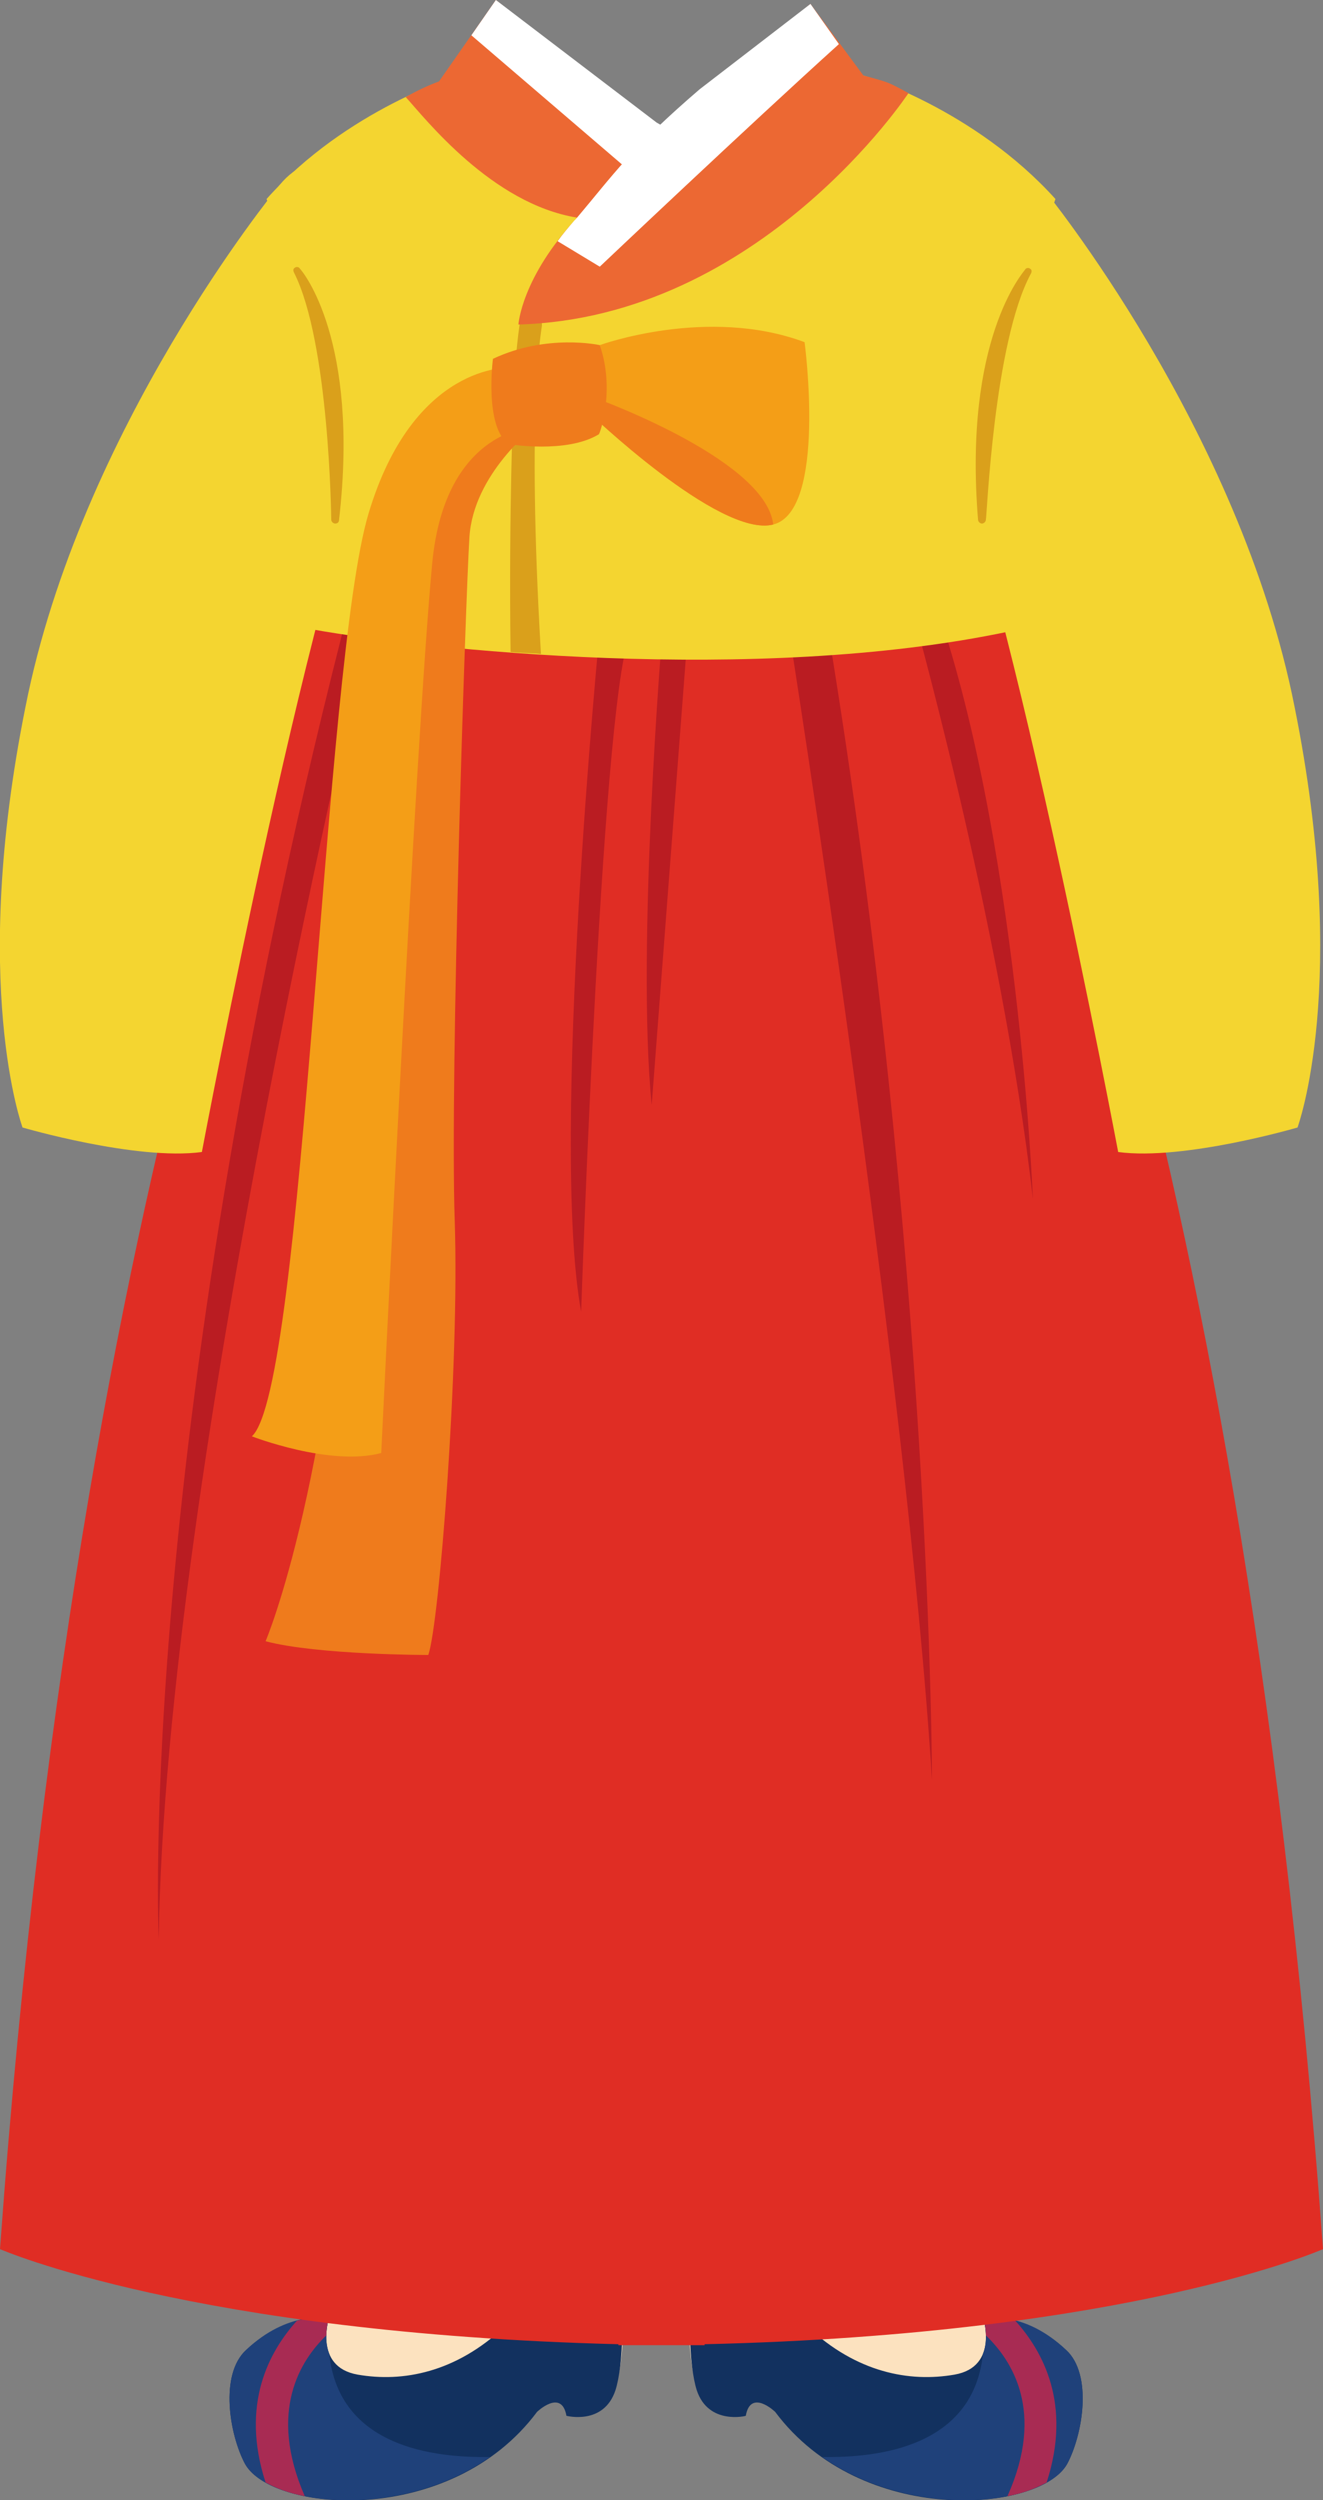 <?xml version="1.0" encoding="utf-8"?>
<!-- Generator: Adobe Illustrator 26.0.3, SVG Export Plug-In . SVG Version: 6.00 Build 0)  -->
<svg version="1.1" id="레이어_1" xmlns="http://www.w3.org/2000/svg" xmlns:xlink="http://www.w3.org/1999/xlink" x="0px"
	 y="0px" viewBox="0 0 135 255" style="enable-background:new 0 0 135 255;" xml:space="preserve">
<rect x="0" y="0" width="135" height="255" fill="#808080" stroke="none"/>
<g>
	<path style="fill:#FCE2BF;" d="M42.5,223.3c0,0-3.3,6.9-9.7,13c-6.4,6.1-8.7,8.5-7.8,14.2c1,5.7,21,6.5,29.8-5.3c0,0,2.5-2.4,3,0.4
		c0,0,3.8,1,5.1-2.6c1.2-3.6,1-14.6-1.4-19.6H42.5z"/>
	<path style="fill:#12315F;" d="M62.8,243.8c0.8-2.5,1-8.4,0.2-13.5c-2.9,1.3-8,3.7-11.5,7c-5,4.7-10.4,5.7-15,4.9s-2.9-5.9-2.9-5.9
		h0c-0.3,0.3-4.2-0.6-8.5,3.4c-2.7,2.5-1.7,8.6-0.1,11.6c2.8,5,21,6.5,29.8-5.3c0,0,2.5-2.4,3,0.4C57.8,246.4,61.6,247.4,62.8,243.8
		z"/>
	<path style="fill:#1F417A;" d="M25.1,239.7c-2.7,2.5-1.7,8.6-0.1,11.6c2.3,4.2,15.6,5.9,25-0.7c-5.7,0.1-15.4-1-16.4-10.5
		c-0.7-1.7,0-3.8,0-3.8h0C33.4,236.5,29.4,235.6,25.1,239.7z"/>
	<path style="fill:#A82B53;" d="M33.3,238.2c0-1.1,0.3-1.9,0.3-1.9h0c-0.2,0.2-1.5-0.1-3.3,0.4c-2.8,3.1-5.8,8.5-3.2,16.5
		c1.1,0.6,2.4,1.1,4,1.4C27.3,245.9,30.7,240.7,33.3,238.2z"/>
</g>
<g>
	<path style="fill:#FCE2BF;" d="M91.4,223.3c0,0,3.3,6.9,9.7,13c6.4,6.1,8.7,8.5,7.8,14.2c-1,5.7-21,6.5-29.8-5.3c0,0-2.5-2.4-3,0.4
		c0,0-3.8,1-5.1-2.6c-1.2-3.6-1-14.6,1.4-19.6H91.4z"/>
	<path style="fill:#12315F;" d="M71.1,243.8c-0.8-2.5-1-8.4-0.2-13.5c2.9,1.3,8,3.7,11.5,7c5,4.7,10.4,5.7,15,4.9s2.9-5.9,2.9-5.9h0
		c0.3,0.3,4.2-0.6,8.5,3.4c2.7,2.5,1.7,8.6,0.1,11.6c-2.8,5-21,6.5-29.8-5.3c0,0-2.5-2.4-3,0.4C76.2,246.4,72.3,247.4,71.1,243.8z"
		/>
	<path style="fill:#1F417A;" d="M108.8,239.7c2.7,2.5,1.7,8.6,0.1,11.6c-2.3,4.2-15.6,5.9-25-0.7c5.7,0.1,15.4-1,16.4-10.5
		c0.7-1.7,0-3.8,0-3.8h0C100.6,236.5,104.5,235.6,108.8,239.7z"/>
	<path style="fill:#A82B53;" d="M100.6,238.2c0-1.1-0.3-1.9-0.3-1.9h0c0.2,0.2,1.5-0.1,3.3,0.4c2.8,3.1,5.8,8.5,3.2,16.5
		c-1.1,0.6-2.4,1.1-4,1.4C106.7,245.9,103.2,240.7,100.6,238.2z"/>
</g>
<g>
	<path style="fill:#E02D24;" d="M71.9,239.1c43.5-1,63.1-9.7,63.1-9.7c-8.6-118.6-34.9-171.6-34.9-171.6l-32.6,2.6l-32.6-2.6
		c0,0-26.3,53-34.9,171.6c0,0,19.6,8.6,63.1,9.7v0.1c1.5,0,2.9,0,4.4,0c1.4,0,2.9,0,4.4,0V239.1z"/>
	<g>
		<path style="fill:#BA1C22;" d="M80.5,64.3c0,0,12.1,76.5,14.6,117.3c0,0,0-52.9-10.6-117.3H80.5z"/>
		<path style="fill:#BA1C22;" d="M61.2,64.3c0,0-5.1,52-1.9,69.5c0,0,2.2-65.4,5.2-69.5H61.2z"/>
		<path style="fill:#BA1C22;" d="M67.6,64.3c0,0-2.7,32.4-1.1,48.4l3.7-48.4H67.6z"/>
		<path style="fill:#BA1C22;" d="M92.7,60.8c0,0,9.5,33.4,12.7,61.5c0,0-1.5-37.1-10.2-61.5H92.7z"/>
		<path style="fill:#BA1C22;" d="M37.6,64.3c0,0-20.8,86-21.4,133.5c0,0-2.5-51.5,19.7-137L37.6,64.3z"/>
	</g>
</g>
<g>
	<path style="fill:#F4D530;" d="M28.2,19.3c0,0-20,24.4-25.6,52.8C-3.1,100.4,2.3,115,2.3,115s11.6,3.4,18.3,2.5
		c0,0,11.8-62.7,19.2-77C47.1,26.3,35.1,9.9,28.2,19.3z"/>
</g>
<g>
	<path style="fill:#F4D530;" d="M106.5,19.3c0,0,20,24.4,25.6,52.8c5.7,28.3,0.3,42.9,0.3,42.9s-11.6,3.4-18.3,2.5
		c0,0-11.8-62.7-19.2-77C87.6,26.3,99.6,9.9,106.5,19.3z"/>
</g>
<g>
	<path style="fill:#F4D530;" d="M31.9,64.2c11.2,2,45.1,5.7,71.1,0.2c-2-11.5-2.6-21.2-1.9-24.1c1.1-4.6,6.6-20,6.6-20
		C99.4,11.1,88.1,7.7,88.1,7.7c-5.2,6.2-15.2,7.4-20.6,7.5C62,15,51.9,13.9,46.8,7.7c0,0-11.4,3.4-19.6,12.6c0,0,5.5,15.4,6.6,20
		C34.5,43.2,33.5,53.3,31.9,64.2z"/>
	<g>
		<path style="fill:#DAA01B;" d="M30.6,27.4c-0.1-0.2-0.4-0.2-0.5-0.1c-0.2,0.1-0.2,0.3-0.1,0.5c3.6,7.1,3.8,25,3.8,25.2
			c0,0.2,0.2,0.4,0.4,0.4c0.2,0,0.4-0.1,0.4-0.4C36.7,34.7,30.9,27.7,30.6,27.4z"/>
		<path style="fill:#DAA01B;" d="M104.6,27.5c0.1-0.2,0.4-0.2,0.5-0.1c0.2,0.1,0.2,0.3,0.1,0.5c-3.8,7-4.5,24.9-4.6,25.1
			c0,0.2-0.2,0.4-0.4,0.4c-0.2,0-0.4-0.2-0.4-0.4C98.3,34.6,104.4,27.8,104.6,27.5z"/>
	</g>
	<path style="fill:#DAA01B;" d="M55.3,33.2c0-0.9-0.6-2.8-1.4-2.8c-1,0-1.5,9.2-1.5,10c0,0.2-0.5,11.7-0.3,26.1
		c1,0.1,2.1,0.1,3.1,0.2C53.7,41.3,55.3,33.4,55.3,33.2z"/>
	<g>
		<path style="fill:#EC6833;" d="M88.1,7.7l-5.4-7.3L67,13.4L50.6,0l-5.8,8.3c-0.8,0.3-2,0.8-3.4,1.6c2,2.2,8.8,10.9,17.5,12.3l0,0
			l0,0c-5.7,6.1-6,10.9-6,10.9C77.6,32.4,92.7,9.5,92.7,9.5s-1.6-0.9-2.2-1.1C90,8.2,88.1,7.7,88.1,7.7z"/>
		<polygon style="fill:#FFFFFF;" points="48.1,3.6 67,19.8 71.7,15.2 67,12.5 50.6,0 		"/>
		<path style="fill:#FFFFFF;" d="M82.7,0.4L71.4,9.1c-7,6-8.8,8.7-12.6,13.2c0,0,0,0,0,0c-0.1,0.1-0.1,0.1-0.2,0.2
			c-0.6,0.7-1.2,1.4-1.7,2.1l4.3,2.6c0,0,15.1-14.3,24.4-22.7L82.7,0.4z"/>
	</g>
	<g>
		<path style="fill:#F49E17;" d="M61.2,35.2c0,0,11-4,20.9-0.3c0,0,2.3,17.2-3.2,18.6c-5.5,1.4-19-11.6-19-11.6L61.2,35.2z"/>
		<path style="fill:#EF7B1C;" d="M59.9,41.9c0,0,13.5,13,19,11.6c-0.7-6.3-16.4-12.3-18.7-13.1L59.9,41.9z"/>
		<path style="fill:#EF7B1C;" d="M54.6,43.5c0,0-6.3,4.8-6.7,11.3c-0.4,6.5-2,54.8-1.5,69.7s-1.6,41.3-2.7,44.3c0,0-11.3,0-16.6-1.4
			c0,0,7.1-16.5,9.3-55.1c2.2-38.6,0.7-68.7,18.1-72V43.5z"/>
		<path style="fill:#F49E17;" d="M52,37.5c0,0-9.8-0.5-14.4,14.9c-4.6,15.4-6.5,89.2-11.9,94.1c0,0,8,3.1,13.2,1.7
			c0,0,3.5-72.8,5.2-90.7c1.3-14,10.6-14,10.6-14L52,37.5z"/>
		<path style="fill:#EF7B1C;" d="M61.2,35.2c0,0-5.4-1.2-10.9,1.4c0,0-0.9,6.9,1.6,8.7c0,0,5.9,1,9.2-1
			C61.2,44.3,62.8,39.8,61.2,35.2z"/>
	</g>
</g>
</svg>
